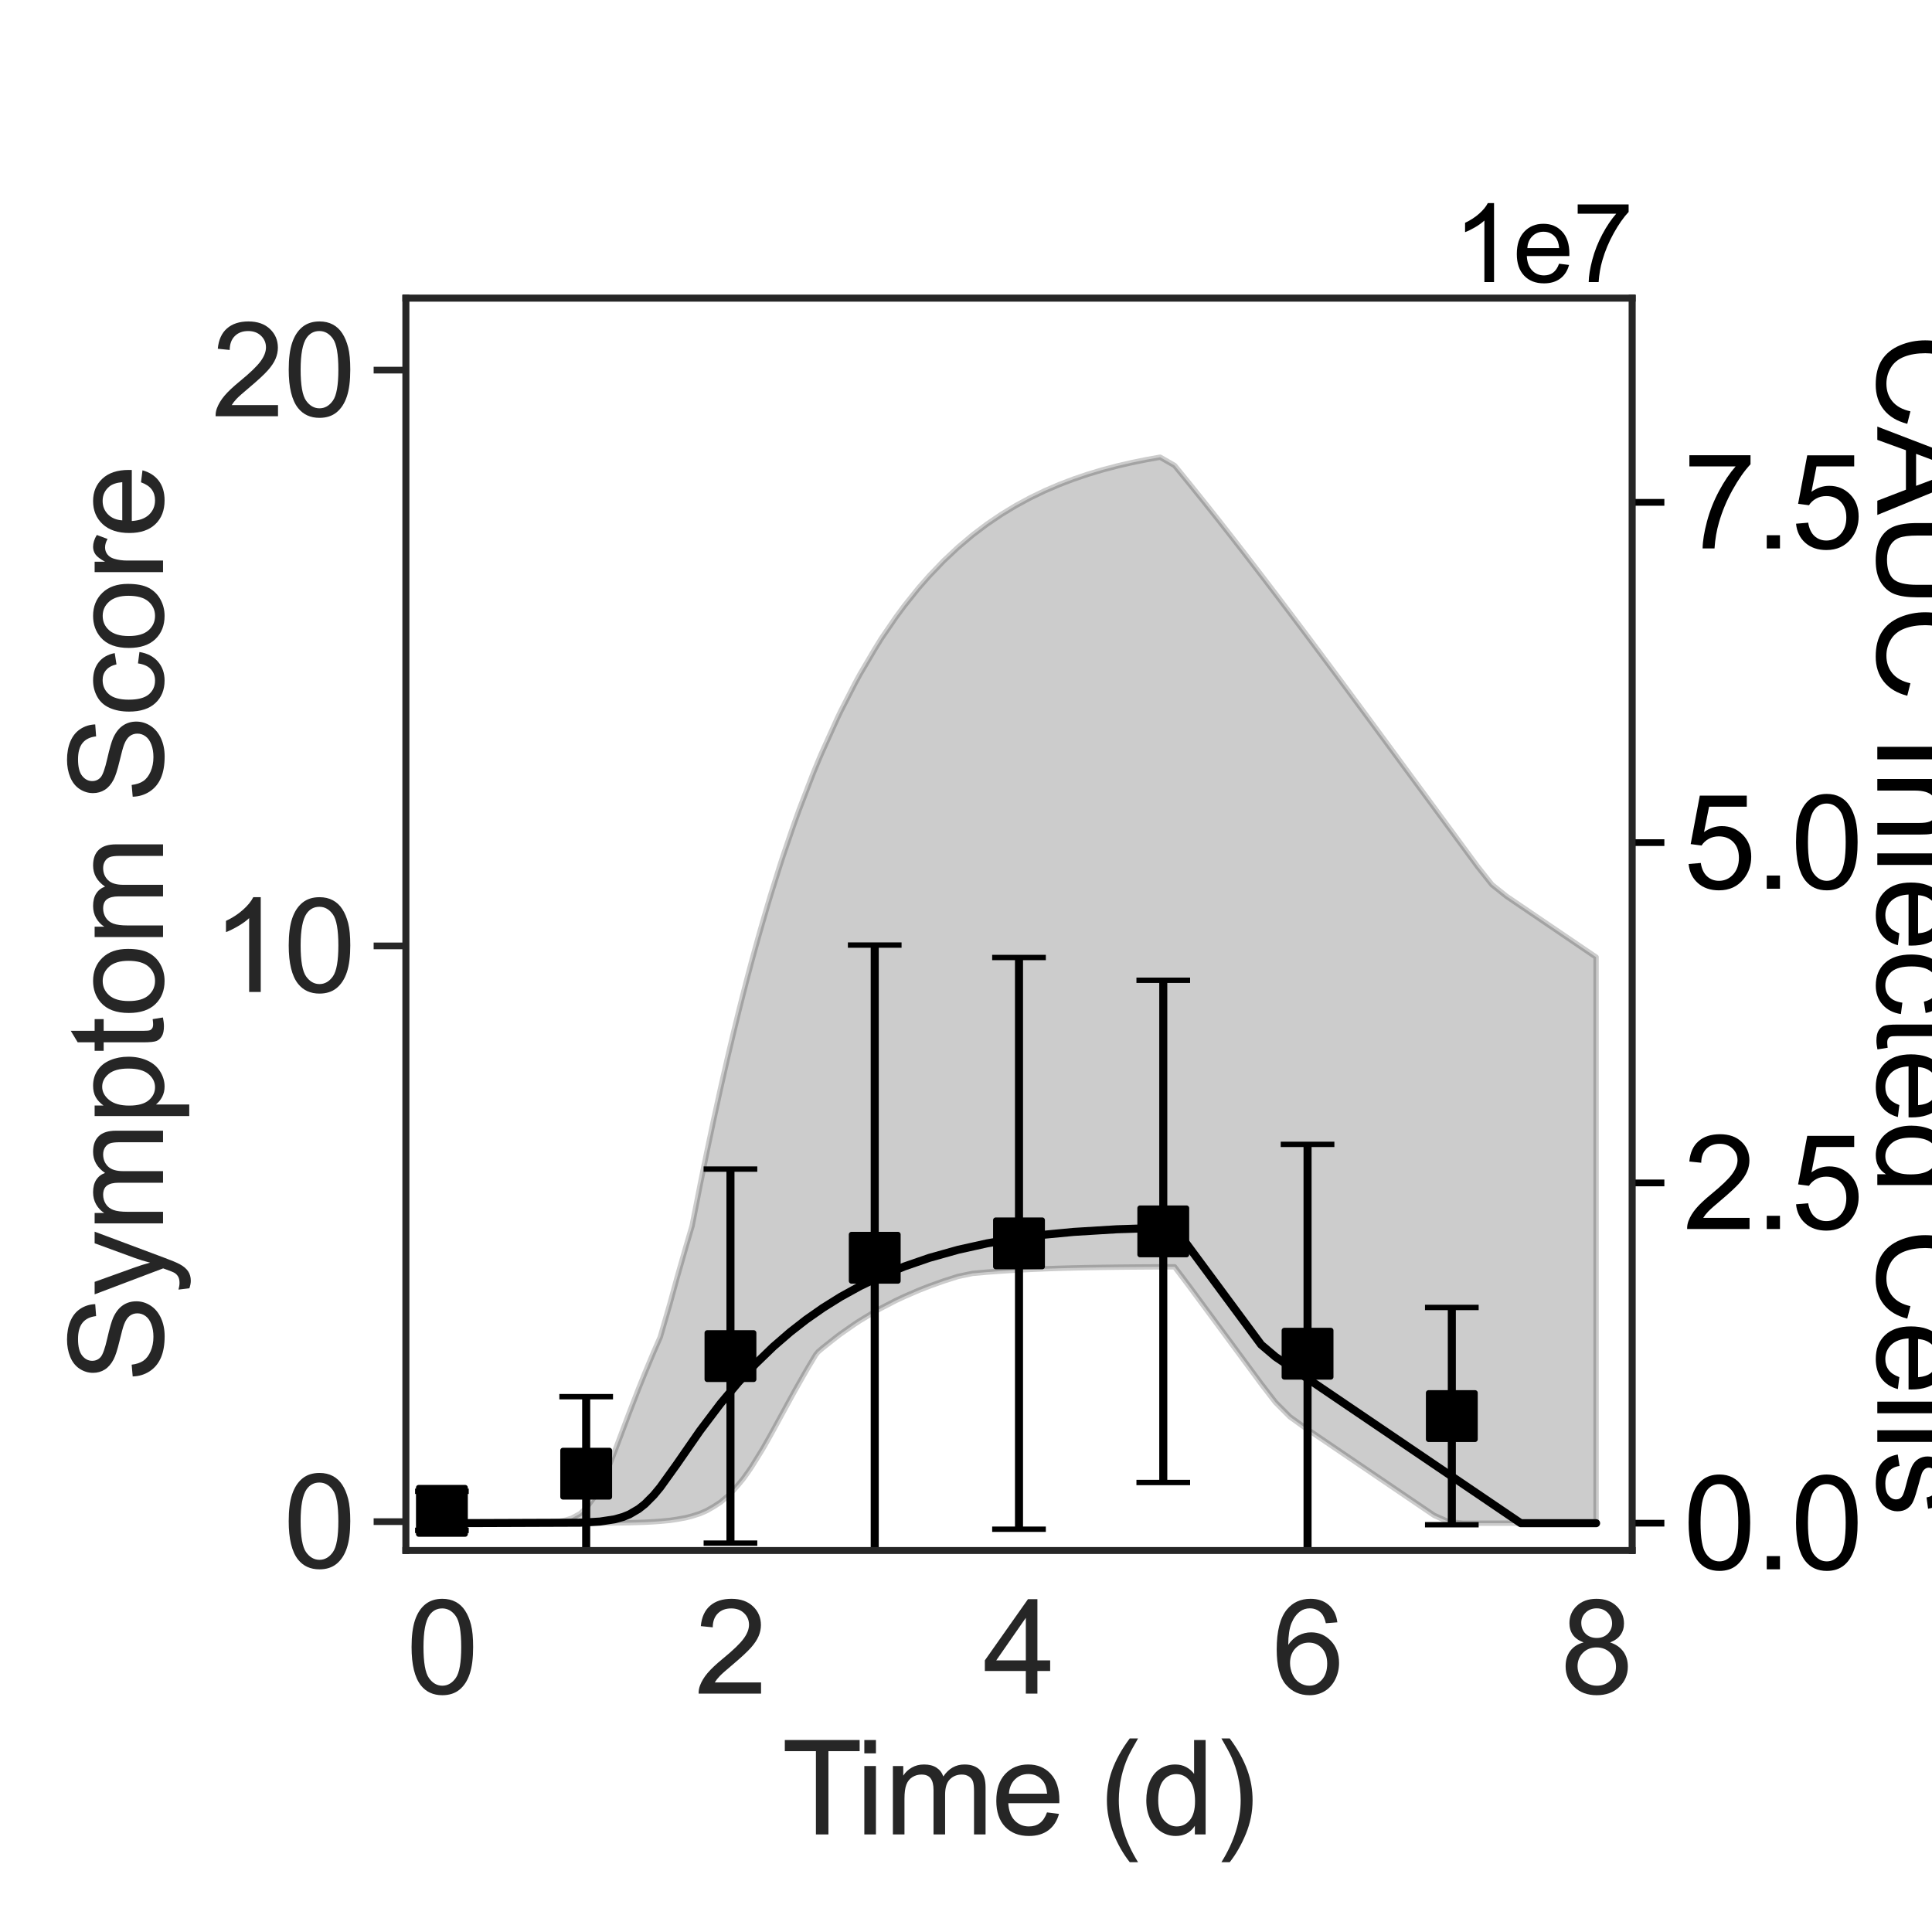 <?xml version="1.0" encoding="utf-8" standalone="no"?>
<!DOCTYPE svg PUBLIC "-//W3C//DTD SVG 1.1//EN"
  "http://www.w3.org/Graphics/SVG/1.1/DTD/svg11.dtd">
<svg xmlns:xlink="http://www.w3.org/1999/xlink" width="360pt" height="360pt" viewBox="0 0 360 360" xmlns="http://www.w3.org/2000/svg" version="1.1">
 <defs>
  <style type="text/css">*{stroke-linejoin: round; stroke-linecap: butt}</style>
 </defs>
 <g id="figure_1">
  <g id="patch_1">
   <path d="M 0 360 
L 360 360 
L 360 0 
L 0 0 
z
" style="fill: #ffffff"/>
  </g>
  <g id="axes_1">
   <g id="patch_2">
    <path d="M 75.623 288.9 
L 304.13 288.9 
L 304.13 55.56 
L 75.623 55.56 
z
" style="fill: #ffffff"/>
   </g>
   <g id="matplotlib.axis_1">
    <g id="xtick_1">
     <g id="text_1">
      <!-- 0 -->
      <g style="fill: #262626" transform="translate(75.67 315.579) scale(0.24 -0.24)">
       <defs>
        <path id="ArialMT-30" d="M 266 2259 
Q 266 3072 433 3567 
Q 600 4063 929 4331 
Q 1259 4600 1759 4600 
Q 2128 4600 2406 4451 
Q 2684 4303 2865 4023 
Q 3047 3744 3150 3342 
Q 3253 2941 3253 2259 
Q 3253 1453 3087 958 
Q 2922 463 2592 192 
Q 2263 -78 1759 -78 
Q 1097 -78 719 397 
Q 266 969 266 2259 
z
M 844 2259 
Q 844 1131 1108 757 
Q 1372 384 1759 384 
Q 2147 384 2411 759 
Q 2675 1134 2675 2259 
Q 2675 3391 2411 3762 
Q 2147 4134 1753 4134 
Q 1366 4134 1134 3806 
Q 844 3388 844 2259 
z
" transform="scale(0.016)"/>
       </defs>
       <use xlink:href="#ArialMT-30"/>
      </g>
     </g>
    </g>
    <g id="xtick_2">
     <g id="text_2">
      <!-- 2 -->
      <g style="fill: #262626" transform="translate(129.437 315.579) scale(0.24 -0.24)">
       <defs>
        <path id="ArialMT-32" d="M 3222 541 
L 3222 0 
L 194 0 
Q 188 203 259 391 
Q 375 700 629 1000 
Q 884 1300 1366 1694 
Q 2113 2306 2375 2664 
Q 2638 3022 2638 3341 
Q 2638 3675 2398 3904 
Q 2159 4134 1775 4134 
Q 1369 4134 1125 3890 
Q 881 3647 878 3216 
L 300 3275 
Q 359 3922 746 4261 
Q 1134 4600 1788 4600 
Q 2447 4600 2831 4234 
Q 3216 3869 3216 3328 
Q 3216 3053 3103 2787 
Q 2991 2522 2730 2228 
Q 2469 1934 1863 1422 
Q 1356 997 1212 845 
Q 1069 694 975 541 
L 3222 541 
z
" transform="scale(0.016)"/>
       </defs>
       <use xlink:href="#ArialMT-32"/>
      </g>
     </g>
    </g>
    <g id="xtick_3">
     <g id="text_3">
      <!-- 4 -->
      <g style="fill: #262626" transform="translate(183.203 315.579) scale(0.24 -0.24)">
       <defs>
        <path id="ArialMT-34" d="M 2069 0 
L 2069 1097 
L 81 1097 
L 81 1613 
L 2172 4581 
L 2631 4581 
L 2631 1613 
L 3250 1613 
L 3250 1097 
L 2631 1097 
L 2631 0 
L 2069 0 
z
M 2069 1613 
L 2069 3678 
L 634 1613 
L 2069 1613 
z
" transform="scale(0.016)"/>
       </defs>
       <use xlink:href="#ArialMT-34"/>
      </g>
     </g>
    </g>
    <g id="xtick_4">
     <g id="text_4">
      <!-- 6 -->
      <g style="fill: #262626" transform="translate(236.97 315.579) scale(0.24 -0.24)">
       <defs>
        <path id="ArialMT-36" d="M 3184 3459 
L 2625 3416 
Q 2550 3747 2413 3897 
Q 2184 4138 1850 4138 
Q 1581 4138 1378 3988 
Q 1113 3794 959 3422 
Q 806 3050 800 2363 
Q 1003 2672 1297 2822 
Q 1591 2972 1913 2972 
Q 2475 2972 2870 2558 
Q 3266 2144 3266 1488 
Q 3266 1056 3080 686 
Q 2894 316 2569 119 
Q 2244 -78 1831 -78 
Q 1128 -78 684 439 
Q 241 956 241 2144 
Q 241 3472 731 4075 
Q 1159 4600 1884 4600 
Q 2425 4600 2770 4297 
Q 3116 3994 3184 3459 
z
M 888 1484 
Q 888 1194 1011 928 
Q 1134 663 1356 523 
Q 1578 384 1822 384 
Q 2178 384 2434 671 
Q 2691 959 2691 1453 
Q 2691 1928 2437 2201 
Q 2184 2475 1800 2475 
Q 1419 2475 1153 2201 
Q 888 1928 888 1484 
z
" transform="scale(0.016)"/>
       </defs>
       <use xlink:href="#ArialMT-36"/>
      </g>
     </g>
    </g>
    <g id="xtick_5">
     <g id="text_5">
      <!-- 8 -->
      <g style="fill: #262626" transform="translate(290.736 315.579) scale(0.24 -0.24)">
       <defs>
        <path id="ArialMT-38" d="M 1131 2484 
Q 781 2613 612 2850 
Q 444 3088 444 3419 
Q 444 3919 803 4259 
Q 1163 4600 1759 4600 
Q 2359 4600 2725 4251 
Q 3091 3903 3091 3403 
Q 3091 3084 2923 2848 
Q 2756 2613 2416 2484 
Q 2838 2347 3058 2040 
Q 3278 1734 3278 1309 
Q 3278 722 2862 322 
Q 2447 -78 1769 -78 
Q 1091 -78 675 323 
Q 259 725 259 1325 
Q 259 1772 486 2073 
Q 713 2375 1131 2484 
z
M 1019 3438 
Q 1019 3113 1228 2906 
Q 1438 2700 1772 2700 
Q 2097 2700 2305 2904 
Q 2513 3109 2513 3406 
Q 2513 3716 2298 3927 
Q 2084 4138 1766 4138 
Q 1444 4138 1231 3931 
Q 1019 3725 1019 3438 
z
M 838 1322 
Q 838 1081 952 856 
Q 1066 631 1291 507 
Q 1516 384 1775 384 
Q 2178 384 2440 643 
Q 2703 903 2703 1303 
Q 2703 1709 2433 1975 
Q 2163 2241 1756 2241 
Q 1359 2241 1098 1978 
Q 838 1716 838 1322 
z
" transform="scale(0.016)"/>
       </defs>
       <use xlink:href="#ArialMT-38"/>
      </g>
     </g>
    </g>
    <g id="text_6">
     <!-- Time (d) -->
     <g style="fill: #262626" transform="translate(145.664 341.82) scale(0.24 -0.24)">
      <defs>
       <path id="ArialMT-54" d="M 1659 0 
L 1659 4041 
L 150 4041 
L 150 4581 
L 3781 4581 
L 3781 4041 
L 2266 4041 
L 2266 0 
L 1659 0 
z
" transform="scale(0.016)"/>
       <path id="ArialMT-69" d="M 425 3934 
L 425 4581 
L 988 4581 
L 988 3934 
L 425 3934 
z
M 425 0 
L 425 3319 
L 988 3319 
L 988 0 
L 425 0 
z
" transform="scale(0.016)"/>
       <path id="ArialMT-6d" d="M 422 0 
L 422 3319 
L 925 3319 
L 925 2853 
Q 1081 3097 1340 3245 
Q 1600 3394 1931 3394 
Q 2300 3394 2536 3241 
Q 2772 3088 2869 2813 
Q 3263 3394 3894 3394 
Q 4388 3394 4653 3120 
Q 4919 2847 4919 2278 
L 4919 0 
L 4359 0 
L 4359 2091 
Q 4359 2428 4304 2576 
Q 4250 2725 4106 2815 
Q 3963 2906 3769 2906 
Q 3419 2906 3187 2673 
Q 2956 2441 2956 1928 
L 2956 0 
L 2394 0 
L 2394 2156 
Q 2394 2531 2256 2718 
Q 2119 2906 1806 2906 
Q 1569 2906 1367 2781 
Q 1166 2656 1075 2415 
Q 984 2175 984 1722 
L 984 0 
L 422 0 
z
" transform="scale(0.016)"/>
       <path id="ArialMT-65" d="M 2694 1069 
L 3275 997 
Q 3138 488 2766 206 
Q 2394 -75 1816 -75 
Q 1088 -75 661 373 
Q 234 822 234 1631 
Q 234 2469 665 2931 
Q 1097 3394 1784 3394 
Q 2450 3394 2872 2941 
Q 3294 2488 3294 1666 
Q 3294 1616 3291 1516 
L 816 1516 
Q 847 969 1125 678 
Q 1403 388 1819 388 
Q 2128 388 2347 550 
Q 2566 713 2694 1069 
z
M 847 1978 
L 2700 1978 
Q 2663 2397 2488 2606 
Q 2219 2931 1791 2931 
Q 1403 2931 1139 2672 
Q 875 2413 847 1978 
z
" transform="scale(0.016)"/>
       <path id="ArialMT-20" transform="scale(0.016)"/>
       <path id="ArialMT-28" d="M 1497 -1347 
Q 1031 -759 709 28 
Q 388 816 388 1659 
Q 388 2403 628 3084 
Q 909 3875 1497 4659 
L 1900 4659 
Q 1522 4009 1400 3731 
Q 1209 3300 1100 2831 
Q 966 2247 966 1656 
Q 966 153 1900 -1347 
L 1497 -1347 
z
" transform="scale(0.016)"/>
       <path id="ArialMT-64" d="M 2575 0 
L 2575 419 
Q 2259 -75 1647 -75 
Q 1250 -75 917 144 
Q 584 363 401 755 
Q 219 1147 219 1656 
Q 219 2153 384 2558 
Q 550 2963 881 3178 
Q 1213 3394 1622 3394 
Q 1922 3394 2156 3267 
Q 2391 3141 2538 2938 
L 2538 4581 
L 3097 4581 
L 3097 0 
L 2575 0 
z
M 797 1656 
Q 797 1019 1065 703 
Q 1334 388 1700 388 
Q 2069 388 2326 689 
Q 2584 991 2584 1609 
Q 2584 2291 2321 2609 
Q 2059 2928 1675 2928 
Q 1300 2928 1048 2622 
Q 797 2316 797 1656 
z
" transform="scale(0.016)"/>
       <path id="ArialMT-29" d="M 791 -1347 
L 388 -1347 
Q 1322 153 1322 1656 
Q 1322 2244 1188 2822 
Q 1081 3291 891 3722 
Q 769 4003 388 4659 
L 791 4659 
Q 1378 3875 1659 3084 
Q 1900 2403 1900 1659 
Q 1900 816 1576 28 
Q 1253 -759 791 -1347 
z
" transform="scale(0.016)"/>
      </defs>
      <use xlink:href="#ArialMT-54"/>
      <use xlink:href="#ArialMT-69" transform="translate(57.334 0)"/>
      <use xlink:href="#ArialMT-6d" transform="translate(79.551 0)"/>
      <use xlink:href="#ArialMT-65" transform="translate(162.852 0)"/>
      <use xlink:href="#ArialMT-20" transform="translate(218.467 0)"/>
      <use xlink:href="#ArialMT-28" transform="translate(246.25 0)"/>
      <use xlink:href="#ArialMT-64" transform="translate(279.551 0)"/>
      <use xlink:href="#ArialMT-29" transform="translate(335.166 0)"/>
     </g>
    </g>
   </g>
   <g id="matplotlib.axis_2">
    <g id="ytick_1">
     <g id="line2d_1">
      <defs>
       <path id="m9b8a589a28" d="M 0 0 
L -6 0 
" style="stroke: #262626; stroke-width: 1.25"/>
      </defs>
      <g>
       <use xlink:href="#m9b8a589a28" x="75.623" y="283.536" style="fill: #262626; stroke: #262626; stroke-width: 1.25"/>
      </g>
     </g>
     <g id="text_7">
      <!-- 0 -->
      <g style="fill: #262626" transform="translate(52.776 292.125) scale(0.24 -0.24)">
       <use xlink:href="#ArialMT-30"/>
      </g>
     </g>
    </g>
    <g id="ytick_2">
     <g id="line2d_2">
      <g>
       <use xlink:href="#m9b8a589a28" x="75.623" y="176.253" style="fill: #262626; stroke: #262626; stroke-width: 1.25"/>
      </g>
     </g>
     <g id="text_8">
      <!-- 10 -->
      <g style="fill: #262626" transform="translate(39.43 184.842) scale(0.24 -0.24)">
       <defs>
        <path id="ArialMT-31" d="M 2384 0 
L 1822 0 
L 1822 3584 
Q 1619 3391 1289 3197 
Q 959 3003 697 2906 
L 697 3450 
Q 1169 3672 1522 3987 
Q 1875 4303 2022 4600 
L 2384 4600 
L 2384 0 
z
" transform="scale(0.016)"/>
       </defs>
       <use xlink:href="#ArialMT-31"/>
       <use xlink:href="#ArialMT-30" transform="translate(55.615 0)"/>
      </g>
     </g>
    </g>
    <g id="ytick_3">
     <g id="line2d_3">
      <g>
       <use xlink:href="#m9b8a589a28" x="75.623" y="68.97" style="fill: #262626; stroke: #262626; stroke-width: 1.25"/>
      </g>
     </g>
     <g id="text_9">
      <!-- 20 -->
      <g style="fill: #262626" transform="translate(39.43 77.56) scale(0.24 -0.24)">
       <use xlink:href="#ArialMT-32"/>
       <use xlink:href="#ArialMT-30" transform="translate(55.615 0)"/>
      </g>
     </g>
    </g>
    <g id="text_10">
     <!-- Symptom Score -->
     <g style="fill: #262626" transform="translate(30.379 257.586) rotate(-90) scale(0.24 -0.24)">
      <defs>
       <path id="ArialMT-53" d="M 288 1472 
L 859 1522 
Q 900 1178 1048 958 
Q 1197 738 1509 602 
Q 1822 466 2213 466 
Q 2559 466 2825 569 
Q 3091 672 3220 851 
Q 3350 1031 3350 1244 
Q 3350 1459 3225 1620 
Q 3100 1781 2813 1891 
Q 2628 1963 1997 2114 
Q 1366 2266 1113 2400 
Q 784 2572 623 2826 
Q 463 3081 463 3397 
Q 463 3744 659 4045 
Q 856 4347 1234 4503 
Q 1613 4659 2075 4659 
Q 2584 4659 2973 4495 
Q 3363 4331 3572 4012 
Q 3781 3694 3797 3291 
L 3216 3247 
Q 3169 3681 2898 3903 
Q 2628 4125 2100 4125 
Q 1550 4125 1298 3923 
Q 1047 3722 1047 3438 
Q 1047 3191 1225 3031 
Q 1400 2872 2139 2705 
Q 2878 2538 3153 2413 
Q 3553 2228 3743 1945 
Q 3934 1663 3934 1294 
Q 3934 928 3725 604 
Q 3516 281 3123 101 
Q 2731 -78 2241 -78 
Q 1619 -78 1198 103 
Q 778 284 539 648 
Q 300 1013 288 1472 
z
" transform="scale(0.016)"/>
       <path id="ArialMT-79" d="M 397 -1278 
L 334 -750 
Q 519 -800 656 -800 
Q 844 -800 956 -737 
Q 1069 -675 1141 -563 
Q 1194 -478 1313 -144 
Q 1328 -97 1363 -6 
L 103 3319 
L 709 3319 
L 1400 1397 
Q 1534 1031 1641 628 
Q 1738 1016 1872 1384 
L 2581 3319 
L 3144 3319 
L 1881 -56 
Q 1678 -603 1566 -809 
Q 1416 -1088 1222 -1217 
Q 1028 -1347 759 -1347 
Q 597 -1347 397 -1278 
z
" transform="scale(0.016)"/>
       <path id="ArialMT-70" d="M 422 -1272 
L 422 3319 
L 934 3319 
L 934 2888 
Q 1116 3141 1344 3267 
Q 1572 3394 1897 3394 
Q 2322 3394 2647 3175 
Q 2972 2956 3137 2557 
Q 3303 2159 3303 1684 
Q 3303 1175 3120 767 
Q 2938 359 2589 142 
Q 2241 -75 1856 -75 
Q 1575 -75 1351 44 
Q 1128 163 984 344 
L 984 -1272 
L 422 -1272 
z
M 931 1641 
Q 931 1000 1190 694 
Q 1450 388 1819 388 
Q 2194 388 2461 705 
Q 2728 1022 2728 1688 
Q 2728 2322 2467 2637 
Q 2206 2953 1844 2953 
Q 1484 2953 1207 2617 
Q 931 2281 931 1641 
z
" transform="scale(0.016)"/>
       <path id="ArialMT-74" d="M 1650 503 
L 1731 6 
Q 1494 -44 1306 -44 
Q 1000 -44 831 53 
Q 663 150 594 308 
Q 525 466 525 972 
L 525 2881 
L 113 2881 
L 113 3319 
L 525 3319 
L 525 4141 
L 1084 4478 
L 1084 3319 
L 1650 3319 
L 1650 2881 
L 1084 2881 
L 1084 941 
Q 1084 700 1114 631 
Q 1144 563 1211 522 
Q 1278 481 1403 481 
Q 1497 481 1650 503 
z
" transform="scale(0.016)"/>
       <path id="ArialMT-6f" d="M 213 1659 
Q 213 2581 725 3025 
Q 1153 3394 1769 3394 
Q 2453 3394 2887 2945 
Q 3322 2497 3322 1706 
Q 3322 1066 3130 698 
Q 2938 331 2570 128 
Q 2203 -75 1769 -75 
Q 1072 -75 642 372 
Q 213 819 213 1659 
z
M 791 1659 
Q 791 1022 1069 705 
Q 1347 388 1769 388 
Q 2188 388 2466 706 
Q 2744 1025 2744 1678 
Q 2744 2294 2464 2611 
Q 2184 2928 1769 2928 
Q 1347 2928 1069 2612 
Q 791 2297 791 1659 
z
" transform="scale(0.016)"/>
       <path id="ArialMT-63" d="M 2588 1216 
L 3141 1144 
Q 3050 572 2676 248 
Q 2303 -75 1759 -75 
Q 1078 -75 664 370 
Q 250 816 250 1647 
Q 250 2184 428 2587 
Q 606 2991 970 3192 
Q 1334 3394 1763 3394 
Q 2303 3394 2647 3120 
Q 2991 2847 3088 2344 
L 2541 2259 
Q 2463 2594 2264 2762 
Q 2066 2931 1784 2931 
Q 1359 2931 1093 2626 
Q 828 2322 828 1663 
Q 828 994 1084 691 
Q 1341 388 1753 388 
Q 2084 388 2306 591 
Q 2528 794 2588 1216 
z
" transform="scale(0.016)"/>
       <path id="ArialMT-72" d="M 416 0 
L 416 3319 
L 922 3319 
L 922 2816 
Q 1116 3169 1280 3281 
Q 1444 3394 1641 3394 
Q 1925 3394 2219 3213 
L 2025 2691 
Q 1819 2813 1613 2813 
Q 1428 2813 1281 2702 
Q 1134 2591 1072 2394 
Q 978 2094 978 1738 
L 978 0 
L 416 0 
z
" transform="scale(0.016)"/>
      </defs>
      <use xlink:href="#ArialMT-53"/>
      <use xlink:href="#ArialMT-79" transform="translate(66.699 0)"/>
      <use xlink:href="#ArialMT-6d" transform="translate(116.699 0)"/>
      <use xlink:href="#ArialMT-70" transform="translate(200 0)"/>
      <use xlink:href="#ArialMT-74" transform="translate(255.615 0)"/>
      <use xlink:href="#ArialMT-6f" transform="translate(283.398 0)"/>
      <use xlink:href="#ArialMT-6d" transform="translate(339.014 0)"/>
      <use xlink:href="#ArialMT-20" transform="translate(422.314 0)"/>
      <use xlink:href="#ArialMT-53" transform="translate(450.098 0)"/>
      <use xlink:href="#ArialMT-63" transform="translate(516.797 0)"/>
      <use xlink:href="#ArialMT-6f" transform="translate(566.797 0)"/>
      <use xlink:href="#ArialMT-72" transform="translate(622.412 0)"/>
      <use xlink:href="#ArialMT-65" transform="translate(655.713 0)"/>
     </g>
    </g>
   </g>
   <g id="patch_3">
    <path d="M 75.623 288.9 
L 75.623 55.56 
" style="fill: none; stroke: #262626; stroke-width: 1.25; stroke-linejoin: miter; stroke-linecap: square"/>
   </g>
   <g id="patch_4">
    <path d="M 304.13 288.9 
L 304.13 55.56 
" style="fill: none; stroke: #262626; stroke-width: 1.25; stroke-linejoin: miter; stroke-linecap: square"/>
   </g>
   <g id="patch_5">
    <path d="M 75.623 288.9 
L 304.13 288.9 
" style="fill: none; stroke: #262626; stroke-width: 1.25; stroke-linejoin: miter; stroke-linecap: square"/>
   </g>
   <g id="patch_6">
    <path d="M 75.623 55.56 
L 304.13 55.56 
" style="fill: none; stroke: #262626; stroke-width: 1.25; stroke-linejoin: miter; stroke-linecap: square"/>
   </g>
   <g id="LineCollection_1">
    <path d="M 82.343 285.163 
L 82.343 277.885 
" clip-path="url(#pfc0c658693)" style="fill: none; stroke: #000000; stroke-width: 1.5"/>
    <path d="M 109.227 288.941 
L 109.227 260.251 
" clip-path="url(#pfc0c658693)" style="fill: none; stroke: #000000; stroke-width: 1.5"/>
    <path d="M 136.11 287.54 
L 136.11 217.844 
" clip-path="url(#pfc0c658693)" style="fill: none; stroke: #000000; stroke-width: 1.5"/>
    <path d="M 162.993 292.627 
L 162.993 176.103 
" clip-path="url(#pfc0c658693)" style="fill: none; stroke: #000000; stroke-width: 1.5"/>
    <path d="M 189.876 284.949 
L 189.876 178.416 
" clip-path="url(#pfc0c658693)" style="fill: none; stroke: #000000; stroke-width: 1.5"/>
    <path d="M 216.759 276.237 
L 216.759 182.658 
" clip-path="url(#pfc0c658693)" style="fill: none; stroke: #000000; stroke-width: 1.5"/>
    <path d="M 243.643 291.252 
L 243.643 213.238 
" clip-path="url(#pfc0c658693)" style="fill: none; stroke: #000000; stroke-width: 1.5"/>
    <path d="M 270.526 284.111 
L 270.526 243.624 
" clip-path="url(#pfc0c658693)" style="fill: none; stroke: #000000; stroke-width: 1.5"/>
   </g>
   <g id="line2d_4">
    <defs>
     <path id="mc33c73beb1" d="M 5 0 
L -5 -0 
" style="stroke: #000000"/>
    </defs>
    <g clip-path="url(#pfc0c658693)">
     <use xlink:href="#mc33c73beb1" x="82.343" y="285.163" style="stroke: #000000"/>
     <use xlink:href="#mc33c73beb1" x="109.227" y="288.941" style="stroke: #000000"/>
     <use xlink:href="#mc33c73beb1" x="136.11" y="287.54" style="stroke: #000000"/>
     <use xlink:href="#mc33c73beb1" x="162.993" y="292.627" style="stroke: #000000"/>
     <use xlink:href="#mc33c73beb1" x="189.876" y="284.949" style="stroke: #000000"/>
     <use xlink:href="#mc33c73beb1" x="216.759" y="276.237" style="stroke: #000000"/>
     <use xlink:href="#mc33c73beb1" x="243.643" y="291.252" style="stroke: #000000"/>
     <use xlink:href="#mc33c73beb1" x="270.526" y="284.111" style="stroke: #000000"/>
    </g>
   </g>
   <g id="line2d_5">
    <g clip-path="url(#pfc0c658693)">
     <use xlink:href="#mc33c73beb1" x="82.343" y="277.885" style="stroke: #000000"/>
     <use xlink:href="#mc33c73beb1" x="109.227" y="260.251" style="stroke: #000000"/>
     <use xlink:href="#mc33c73beb1" x="136.11" y="217.844" style="stroke: #000000"/>
     <use xlink:href="#mc33c73beb1" x="162.993" y="176.103" style="stroke: #000000"/>
     <use xlink:href="#mc33c73beb1" x="189.876" y="178.416" style="stroke: #000000"/>
     <use xlink:href="#mc33c73beb1" x="216.759" y="182.658" style="stroke: #000000"/>
     <use xlink:href="#mc33c73beb1" x="243.643" y="213.238" style="stroke: #000000"/>
     <use xlink:href="#mc33c73beb1" x="270.526" y="243.624" style="stroke: #000000"/>
    </g>
   </g>
   <g id="PathCollection_1">
    <defs>
     <path id="m4e29f16b28" d="M -4.33 4.33 
L 4.33 4.33 
L 4.33 -4.33 
L -4.33 -4.33 
z
" style="stroke: #000000"/>
    </defs>
    <g clip-path="url(#pfc0c658693)">
     <use xlink:href="#m4e29f16b28" x="82.343" y="281.524" style="stroke: #000000"/>
     <use xlink:href="#m4e29f16b28" x="109.227" y="274.596" style="stroke: #000000"/>
     <use xlink:href="#m4e29f16b28" x="136.11" y="252.692" style="stroke: #000000"/>
     <use xlink:href="#m4e29f16b28" x="162.993" y="234.365" style="stroke: #000000"/>
     <use xlink:href="#m4e29f16b28" x="189.876" y="231.683" style="stroke: #000000"/>
     <use xlink:href="#m4e29f16b28" x="216.759" y="229.447" style="stroke: #000000"/>
     <use xlink:href="#m4e29f16b28" x="243.643" y="252.245" style="stroke: #000000"/>
     <use xlink:href="#m4e29f16b28" x="270.526" y="263.867" style="stroke: #000000"/>
    </g>
   </g>
  </g>
  <g id="axes_2">
   <g id="matplotlib.axis_3">
    <g id="ytick_4">
     <g id="line2d_6">
      <defs>
       <path id="m15ac380fe6" d="M 0 0 
L 6 0 
" style="stroke: #000000; stroke-width: 1.25"/>
      </defs>
      <g>
       <use xlink:href="#m15ac380fe6" x="304.13" y="283.827" style="stroke: #000000; stroke-width: 1.25"/>
      </g>
     </g>
     <g id="text_11">
      <!-- 0.0 -->
      <g transform="translate(313.63 292.417) scale(0.24 -0.24)">
       <defs>
        <path id="ArialMT-2e" d="M 581 0 
L 581 641 
L 1222 641 
L 1222 0 
L 581 0 
z
" transform="scale(0.016)"/>
       </defs>
       <use xlink:href="#ArialMT-30"/>
       <use xlink:href="#ArialMT-2e" transform="translate(55.615 0)"/>
       <use xlink:href="#ArialMT-30" transform="translate(83.398 0)"/>
      </g>
     </g>
    </g>
    <g id="ytick_5">
     <g id="line2d_7">
      <g>
       <use xlink:href="#m15ac380fe6" x="304.13" y="220.42" style="stroke: #000000; stroke-width: 1.25"/>
      </g>
     </g>
     <g id="text_12">
      <!-- 2.5 -->
      <g transform="translate(313.63 229.009) scale(0.24 -0.24)">
       <defs>
        <path id="ArialMT-35" d="M 266 1200 
L 856 1250 
Q 922 819 1161 601 
Q 1400 384 1738 384 
Q 2144 384 2425 690 
Q 2706 997 2706 1503 
Q 2706 1984 2436 2262 
Q 2166 2541 1728 2541 
Q 1456 2541 1237 2417 
Q 1019 2294 894 2097 
L 366 2166 
L 809 4519 
L 3088 4519 
L 3088 3981 
L 1259 3981 
L 1013 2750 
Q 1425 3038 1878 3038 
Q 2478 3038 2890 2622 
Q 3303 2206 3303 1553 
Q 3303 931 2941 478 
Q 2500 -78 1738 -78 
Q 1113 -78 717 272 
Q 322 622 266 1200 
z
" transform="scale(0.016)"/>
       </defs>
       <use xlink:href="#ArialMT-32"/>
       <use xlink:href="#ArialMT-2e" transform="translate(55.615 0)"/>
       <use xlink:href="#ArialMT-35" transform="translate(83.398 0)"/>
      </g>
     </g>
    </g>
    <g id="ytick_6">
     <g id="line2d_8">
      <g>
       <use xlink:href="#m15ac380fe6" x="304.13" y="157.012" style="stroke: #000000; stroke-width: 1.25"/>
      </g>
     </g>
     <g id="text_13">
      <!-- 5.0 -->
      <g transform="translate(313.63 165.602) scale(0.24 -0.24)">
       <use xlink:href="#ArialMT-35"/>
       <use xlink:href="#ArialMT-2e" transform="translate(55.615 0)"/>
       <use xlink:href="#ArialMT-30" transform="translate(83.398 0)"/>
      </g>
     </g>
    </g>
    <g id="ytick_7">
     <g id="line2d_9">
      <g>
       <use xlink:href="#m15ac380fe6" x="304.13" y="93.605" style="stroke: #000000; stroke-width: 1.25"/>
      </g>
     </g>
     <g id="text_14">
      <!-- 7.5 -->
      <g transform="translate(313.63 102.194) scale(0.24 -0.24)">
       <defs>
        <path id="ArialMT-37" d="M 303 3981 
L 303 4522 
L 3269 4522 
L 3269 4084 
Q 2831 3619 2401 2847 
Q 1972 2075 1738 1259 
Q 1569 684 1522 0 
L 944 0 
Q 953 541 1156 1306 
Q 1359 2072 1739 2783 
Q 2119 3494 2547 3981 
L 303 3981 
z
" transform="scale(0.016)"/>
       </defs>
       <use xlink:href="#ArialMT-37"/>
       <use xlink:href="#ArialMT-2e" transform="translate(55.615 0)"/>
       <use xlink:href="#ArialMT-35" transform="translate(83.398 0)"/>
      </g>
     </g>
    </g>
    <g id="text_15">
     <!-- CAUC Infected Cells -->
     <g transform="translate(349.811 62.194) rotate(-270) scale(0.24 -0.24)">
      <defs>
       <path id="ArialMT-43" d="M 3763 1606 
L 4369 1453 
Q 4178 706 3683 314 
Q 3188 -78 2472 -78 
Q 1731 -78 1267 223 
Q 803 525 561 1097 
Q 319 1669 319 2325 
Q 319 3041 592 3573 
Q 866 4106 1370 4382 
Q 1875 4659 2481 4659 
Q 3169 4659 3637 4309 
Q 4106 3959 4291 3325 
L 3694 3184 
Q 3534 3684 3231 3912 
Q 2928 4141 2469 4141 
Q 1941 4141 1586 3887 
Q 1231 3634 1087 3207 
Q 944 2781 944 2328 
Q 944 1744 1114 1308 
Q 1284 872 1643 656 
Q 2003 441 2422 441 
Q 2931 441 3284 734 
Q 3638 1028 3763 1606 
z
" transform="scale(0.016)"/>
       <path id="ArialMT-41" d="M -9 0 
L 1750 4581 
L 2403 4581 
L 4278 0 
L 3588 0 
L 3053 1388 
L 1138 1388 
L 634 0 
L -9 0 
z
M 1313 1881 
L 2866 1881 
L 2388 3150 
Q 2169 3728 2063 4100 
Q 1975 3659 1816 3225 
L 1313 1881 
z
" transform="scale(0.016)"/>
       <path id="ArialMT-55" d="M 3500 4581 
L 4106 4581 
L 4106 1934 
Q 4106 1244 3950 837 
Q 3794 431 3386 176 
Q 2978 -78 2316 -78 
Q 1672 -78 1262 144 
Q 853 366 678 786 
Q 503 1206 503 1934 
L 503 4581 
L 1109 4581 
L 1109 1938 
Q 1109 1341 1220 1058 
Q 1331 775 1601 622 
Q 1872 469 2263 469 
Q 2931 469 3215 772 
Q 3500 1075 3500 1938 
L 3500 4581 
z
" transform="scale(0.016)"/>
       <path id="ArialMT-49" d="M 597 0 
L 597 4581 
L 1203 4581 
L 1203 0 
L 597 0 
z
" transform="scale(0.016)"/>
       <path id="ArialMT-6e" d="M 422 0 
L 422 3319 
L 928 3319 
L 928 2847 
Q 1294 3394 1984 3394 
Q 2284 3394 2536 3286 
Q 2788 3178 2913 3003 
Q 3038 2828 3088 2588 
Q 3119 2431 3119 2041 
L 3119 0 
L 2556 0 
L 2556 2019 
Q 2556 2363 2490 2533 
Q 2425 2703 2258 2804 
Q 2091 2906 1866 2906 
Q 1506 2906 1245 2678 
Q 984 2450 984 1813 
L 984 0 
L 422 0 
z
" transform="scale(0.016)"/>
       <path id="ArialMT-66" d="M 556 0 
L 556 2881 
L 59 2881 
L 59 3319 
L 556 3319 
L 556 3672 
Q 556 4006 616 4169 
Q 697 4388 901 4523 
Q 1106 4659 1475 4659 
Q 1713 4659 2000 4603 
L 1916 4113 
Q 1741 4144 1584 4144 
Q 1328 4144 1222 4034 
Q 1116 3925 1116 3625 
L 1116 3319 
L 1763 3319 
L 1763 2881 
L 1116 2881 
L 1116 0 
L 556 0 
z
" transform="scale(0.016)"/>
       <path id="ArialMT-6c" d="M 409 0 
L 409 4581 
L 972 4581 
L 972 0 
L 409 0 
z
" transform="scale(0.016)"/>
       <path id="ArialMT-73" d="M 197 991 
L 753 1078 
Q 800 744 1014 566 
Q 1228 388 1613 388 
Q 2000 388 2187 545 
Q 2375 703 2375 916 
Q 2375 1106 2209 1216 
Q 2094 1291 1634 1406 
Q 1016 1563 777 1677 
Q 538 1791 414 1992 
Q 291 2194 291 2438 
Q 291 2659 392 2848 
Q 494 3038 669 3163 
Q 800 3259 1026 3326 
Q 1253 3394 1513 3394 
Q 1903 3394 2198 3281 
Q 2494 3169 2634 2976 
Q 2775 2784 2828 2463 
L 2278 2388 
Q 2241 2644 2061 2787 
Q 1881 2931 1553 2931 
Q 1166 2931 1000 2803 
Q 834 2675 834 2503 
Q 834 2394 903 2306 
Q 972 2216 1119 2156 
Q 1203 2125 1616 2013 
Q 2213 1853 2448 1751 
Q 2684 1650 2818 1456 
Q 2953 1263 2953 975 
Q 2953 694 2789 445 
Q 2625 197 2315 61 
Q 2006 -75 1616 -75 
Q 969 -75 630 194 
Q 291 463 197 991 
z
" transform="scale(0.016)"/>
      </defs>
      <use xlink:href="#ArialMT-43"/>
      <use xlink:href="#ArialMT-41" transform="translate(72.217 0)"/>
      <use xlink:href="#ArialMT-55" transform="translate(138.916 0)"/>
      <use xlink:href="#ArialMT-43" transform="translate(211.133 0)"/>
      <use xlink:href="#ArialMT-20" transform="translate(283.35 0)"/>
      <use xlink:href="#ArialMT-49" transform="translate(311.133 0)"/>
      <use xlink:href="#ArialMT-6e" transform="translate(338.916 0)"/>
      <use xlink:href="#ArialMT-66" transform="translate(394.531 0)"/>
      <use xlink:href="#ArialMT-65" transform="translate(422.314 0)"/>
      <use xlink:href="#ArialMT-63" transform="translate(477.93 0)"/>
      <use xlink:href="#ArialMT-74" transform="translate(527.93 0)"/>
      <use xlink:href="#ArialMT-65" transform="translate(555.713 0)"/>
      <use xlink:href="#ArialMT-64" transform="translate(611.328 0)"/>
      <use xlink:href="#ArialMT-20" transform="translate(666.943 0)"/>
      <use xlink:href="#ArialMT-43" transform="translate(694.727 0)"/>
      <use xlink:href="#ArialMT-65" transform="translate(766.943 0)"/>
      <use xlink:href="#ArialMT-6c" transform="translate(822.559 0)"/>
      <use xlink:href="#ArialMT-6c" transform="translate(844.775 0)"/>
      <use xlink:href="#ArialMT-73" transform="translate(866.992 0)"/>
     </g>
    </g>
    <g id="text_16">
     <!-- 1e7 -->
     <g transform="translate(270.764 52.56) scale(0.2 -0.2)">
      <use xlink:href="#ArialMT-31"/>
      <use xlink:href="#ArialMT-65" transform="translate(55.615 0)"/>
      <use xlink:href="#ArialMT-37" transform="translate(111.23 0)"/>
     </g>
    </g>
   </g>
   <g id="FillBetweenPolyCollection_1">
    <defs>
     <path id="m9c4551af20" d="M 82.343 -76.173 
L 82.343 -76.173 
L 82.344 -76.173 
L 82.348 -76.173 
L 82.388 -76.173 
L 82.558 -76.173 
L 82.671 -76.173 
L 83.074 -76.173 
L 83.325 -76.173 
L 84.188 -76.173 
L 84.675 -76.173 
L 86.065 -76.173 
L 86.701 -76.173 
L 88.136 -76.173 
L 88.892 -76.173 
L 90.372 -76.173 
L 91.224 -76.173 
L 92.721 -76.173 
L 93.65 -76.173 
L 95.159 -76.173 
L 96.148 -76.173 
L 97.66 -76.174 
L 98.696 -76.174 
L 100.207 -76.175 
L 101.276 -76.175 
L 102.934 -76.176 
L 103.986 -76.177 
L 105.435 -76.179 
L 106.528 -76.181 
L 108.107 -76.185 
L 109.197 -76.188 
L 110.686 -76.195 
L 111.808 -76.201 
L 113.423 -76.213 
L 114.548 -76.225 
L 116.11 -76.248 
L 117.278 -76.27 
L 118.992 -76.319 
L 120.174 -76.359 
L 121.808 -76.444 
L 123.03 -76.532 
L 124.824 -76.702 
L 126.096 -76.89 
L 127.722 -77.183 
L 128.958 -77.497 
L 130.443 -77.977 
L 131.665 -78.508 
L 132.962 -79.248 
L 134.259 -80.087 
L 135.556 -81.18 
L 136.607 -82.252 
L 137.595 -83.369 
L 138.471 -84.434 
L 139.348 -85.651 
L 140.038 -86.662 
L 140.743 -87.799 
L 141.356 -88.788 
L 141.993 -89.816 
L 142.531 -90.738 
L 143.103 -91.754 
L 143.593 -92.625 
L 144.104 -93.547 
L 144.558 -94.38 
L 145.022 -95.232 
L 145.486 -96.083 
L 145.902 -96.846 
L 146.336 -97.642 
L 146.77 -98.436 
L 147.204 -99.227 
L 147.638 -100.019 
L 148.072 -100.81 
L 148.506 -101.582 
L 148.94 -102.343 
L 149.374 -103.105 
L 149.808 -103.866 
L 150.242 -104.628 
L 150.676 -105.365 
L 151.11 -106.086 
L 151.544 -106.808 
L 151.981 -107.535 
L 152.425 -108.095 
L 152.879 -108.482 
L 153.345 -108.88 
L 156.033 -111.002 
L 156.655 -111.467 
L 159.343 -113.339 
L 160.264 -113.937 
L 162.953 -115.567 
L 164.24 -116.278 
L 166.928 -117.67 
L 168.5 -118.404 
L 171.188 -119.568 
L 173.161 -120.344 
L 175.85 -121.305 
L 178.538 -122.161 
L 181.226 -122.721 
L 183.915 -122.96 
L 186.603 -123.16 
L 189.291 -123.327 
L 191.98 -123.465 
L 194.668 -123.578 
L 197.356 -123.67 
L 200.045 -123.743 
L 202.733 -123.801 
L 205.421 -123.846 
L 208.11 -123.88 
L 210.798 -123.906 
L 213.486 -123.925 
L 216.175 -123.939 
L 218.863 -123.949 
L 221.551 -120.389 
L 224.24 -116.752 
L 226.928 -113.11 
L 229.616 -109.466 
L 232.305 -105.819 
L 234.993 -102.17 
L 237.681 -98.684 
L 240.37 -95.991 
L 243.058 -94.054 
L 245.746 -92.229 
L 248.435 -90.403 
L 251.123 -88.578 
L 253.811 -86.752 
L 256.5 -84.926 
L 259.188 -83.1 
L 261.876 -81.274 
L 264.564 -79.448 
L 267.253 -77.622 
L 269.941 -76.425 
L 272.629 -76.173 
L 275.318 -76.173 
L 278.006 -76.173 
L 280.694 -76.173 
L 283.383 -76.173 
L 286.071 -76.173 
L 288.759 -76.173 
L 291.448 -76.173 
L 294.136 -76.173 
L 296.824 -76.173 
L 297.409 -76.173 
L 297.409 -181.65 
L 297.409 -181.65 
L 296.824 -182.047 
L 294.136 -183.874 
L 291.448 -185.7 
L 288.759 -187.526 
L 286.071 -189.352 
L 283.383 -191.178 
L 280.694 -193.004 
L 278.006 -195.153 
L 275.318 -198.538 
L 272.629 -202.19 
L 269.941 -205.842 
L 267.253 -209.495 
L 264.564 -213.147 
L 261.876 -216.799 
L 259.188 -220.451 
L 256.5 -224.103 
L 253.811 -227.749 
L 251.123 -231.386 
L 248.435 -235.011 
L 245.746 -238.621 
L 243.058 -242.213 
L 240.37 -245.785 
L 237.681 -249.334 
L 234.993 -252.858 
L 232.305 -256.352 
L 229.616 -259.815 
L 226.928 -263.242 
L 224.24 -266.628 
L 221.551 -269.969 
L 218.863 -273.261 
L 216.175 -274.805 
L 213.486 -274.326 
L 210.798 -273.777 
L 208.11 -273.152 
L 205.421 -272.441 
L 202.733 -271.636 
L 200.045 -270.725 
L 197.356 -269.698 
L 194.668 -268.542 
L 191.98 -267.243 
L 189.291 -265.787 
L 186.603 -264.157 
L 183.915 -262.335 
L 181.226 -260.3 
L 178.538 -258.033 
L 175.85 -255.509 
L 173.161 -252.702 
L 171.188 -250.461 
L 168.5 -247.099 
L 166.928 -244.966 
L 164.24 -241.04 
L 162.953 -238.951 
L 160.264 -234.39 
L 159.343 -232.702 
L 156.655 -227.463 
L 156.033 -226.17 
L 153.345 -220.209 
L 152.879 -219.158 
L 152.425 -218.077 
L 151.981 -217.002 
L 151.544 -215.944 
L 151.11 -214.824 
L 150.676 -213.697 
L 150.242 -212.571 
L 149.808 -211.444 
L 149.374 -210.317 
L 148.94 -209.19 
L 148.506 -207.993 
L 148.072 -206.792 
L 147.638 -205.547 
L 147.204 -204.282 
L 146.77 -203.017 
L 146.336 -201.752 
L 145.902 -200.473 
L 145.486 -199.2 
L 145.022 -197.754 
L 144.558 -196.272 
L 144.104 -194.823 
L 143.593 -193.192 
L 143.103 -191.566 
L 142.531 -189.617 
L 141.993 -187.769 
L 141.356 -185.556 
L 140.743 -183.358 
L 140.038 -180.778 
L 139.348 -178.19 
L 138.471 -174.807 
L 137.595 -171.328 
L 136.607 -167.292 
L 135.556 -162.856 
L 134.259 -157.173 
L 132.962 -151.258 
L 131.665 -145.113 
L 130.443 -139.123 
L 128.958 -131.565 
L 127.722 -127.362 
L 126.096 -121.688 
L 124.824 -117.033 
L 123.03 -110.856 
L 121.808 -108.062 
L 120.174 -104.159 
L 118.992 -101.226 
L 117.278 -96.811 
L 116.11 -93.719 
L 114.548 -89.568 
L 113.423 -86.666 
L 111.808 -83.043 
L 110.686 -80.949 
L 109.197 -78.959 
L 108.107 -77.955 
L 106.528 -77.091 
L 105.435 -76.752 
L 103.986 -76.473 
L 102.934 -76.364 
L 101.276 -76.262 
L 100.207 -76.227 
L 98.696 -76.201 
L 97.66 -76.19 
L 96.148 -76.181 
L 95.159 -76.178 
L 93.65 -76.175 
L 92.721 -76.174 
L 91.224 -76.173 
L 90.372 -76.173 
L 88.892 -76.173 
L 88.136 -76.173 
L 86.701 -76.173 
L 86.065 -76.173 
L 84.675 -76.173 
L 84.188 -76.173 
L 83.325 -76.173 
L 83.074 -76.173 
L 82.671 -76.173 
L 82.558 -76.173 
L 82.388 -76.173 
L 82.348 -76.173 
L 82.344 -76.173 
L 82.343 -76.173 
z
" style="stroke: #000000; stroke-opacity: 0.2"/>
    </defs>
    <g clip-path="url(#pfc0c658693)">
     <use xlink:href="#m9c4551af20" x="0" y="360" style="fill-opacity: 0.2; stroke: #000000; stroke-opacity: 0.2"/>
    </g>
   </g>
   <g id="patch_7">
    <path d="M 75.623 288.9 
L 75.623 55.56 
" style="fill: none; stroke: #262626; stroke-width: 1.25; stroke-linejoin: miter; stroke-linecap: square"/>
   </g>
   <g id="patch_8">
    <path d="M 304.13 288.9 
L 304.13 55.56 
" style="fill: none; stroke: #262626; stroke-width: 1.25; stroke-linejoin: miter; stroke-linecap: square"/>
   </g>
   <g id="patch_9">
    <path d="M 75.623 288.9 
L 304.13 288.9 
" style="fill: none; stroke: #262626; stroke-width: 1.25; stroke-linejoin: miter; stroke-linecap: square"/>
   </g>
   <g id="patch_10">
    <path d="M 75.623 55.56 
L 304.13 55.56 
" style="fill: none; stroke: #262626; stroke-width: 1.25; stroke-linejoin: miter; stroke-linecap: square"/>
   </g>
   <g id="line2d_10">
    <path d="M 82.343 283.827 
L 108.107 283.733 
L 111.808 283.519 
L 114.548 283.099 
L 116.11 282.657 
L 117.278 282.182 
L 118.992 281.182 
L 120.174 280.248 
L 121.808 278.605 
L 123.03 277.13 
L 126.096 272.858 
L 130.443 266.587 
L 134.259 261.54 
L 137.595 257.564 
L 140.743 254.176 
L 144.104 250.927 
L 147.204 248.241 
L 150.242 245.874 
L 153.345 243.704 
L 156.655 241.637 
L 160.264 239.648 
L 164.24 237.742 
L 168.5 235.994 
L 173.161 234.386 
L 178.538 232.877 
L 183.915 231.684 
L 189.291 230.76 
L 194.668 230.061 
L 200.045 229.55 
L 208.11 229.056 
L 216.175 228.799 
L 218.863 228.75 
L 234.993 250.557 
L 237.681 252.832 
L 283.383 283.827 
L 297.409 283.827 
L 297.409 283.827 
" clip-path="url(#pfc0c658693)" style="fill: none; stroke: #000000; stroke-width: 1.5; stroke-linecap: round"/>
   </g>
  </g>
 </g>
 <defs>
  <clipPath id="pfc0c658693">
   <rect x="75.623" y="55.56" width="228.507" height="233.34"/>
  </clipPath>
 </defs>
</svg>
